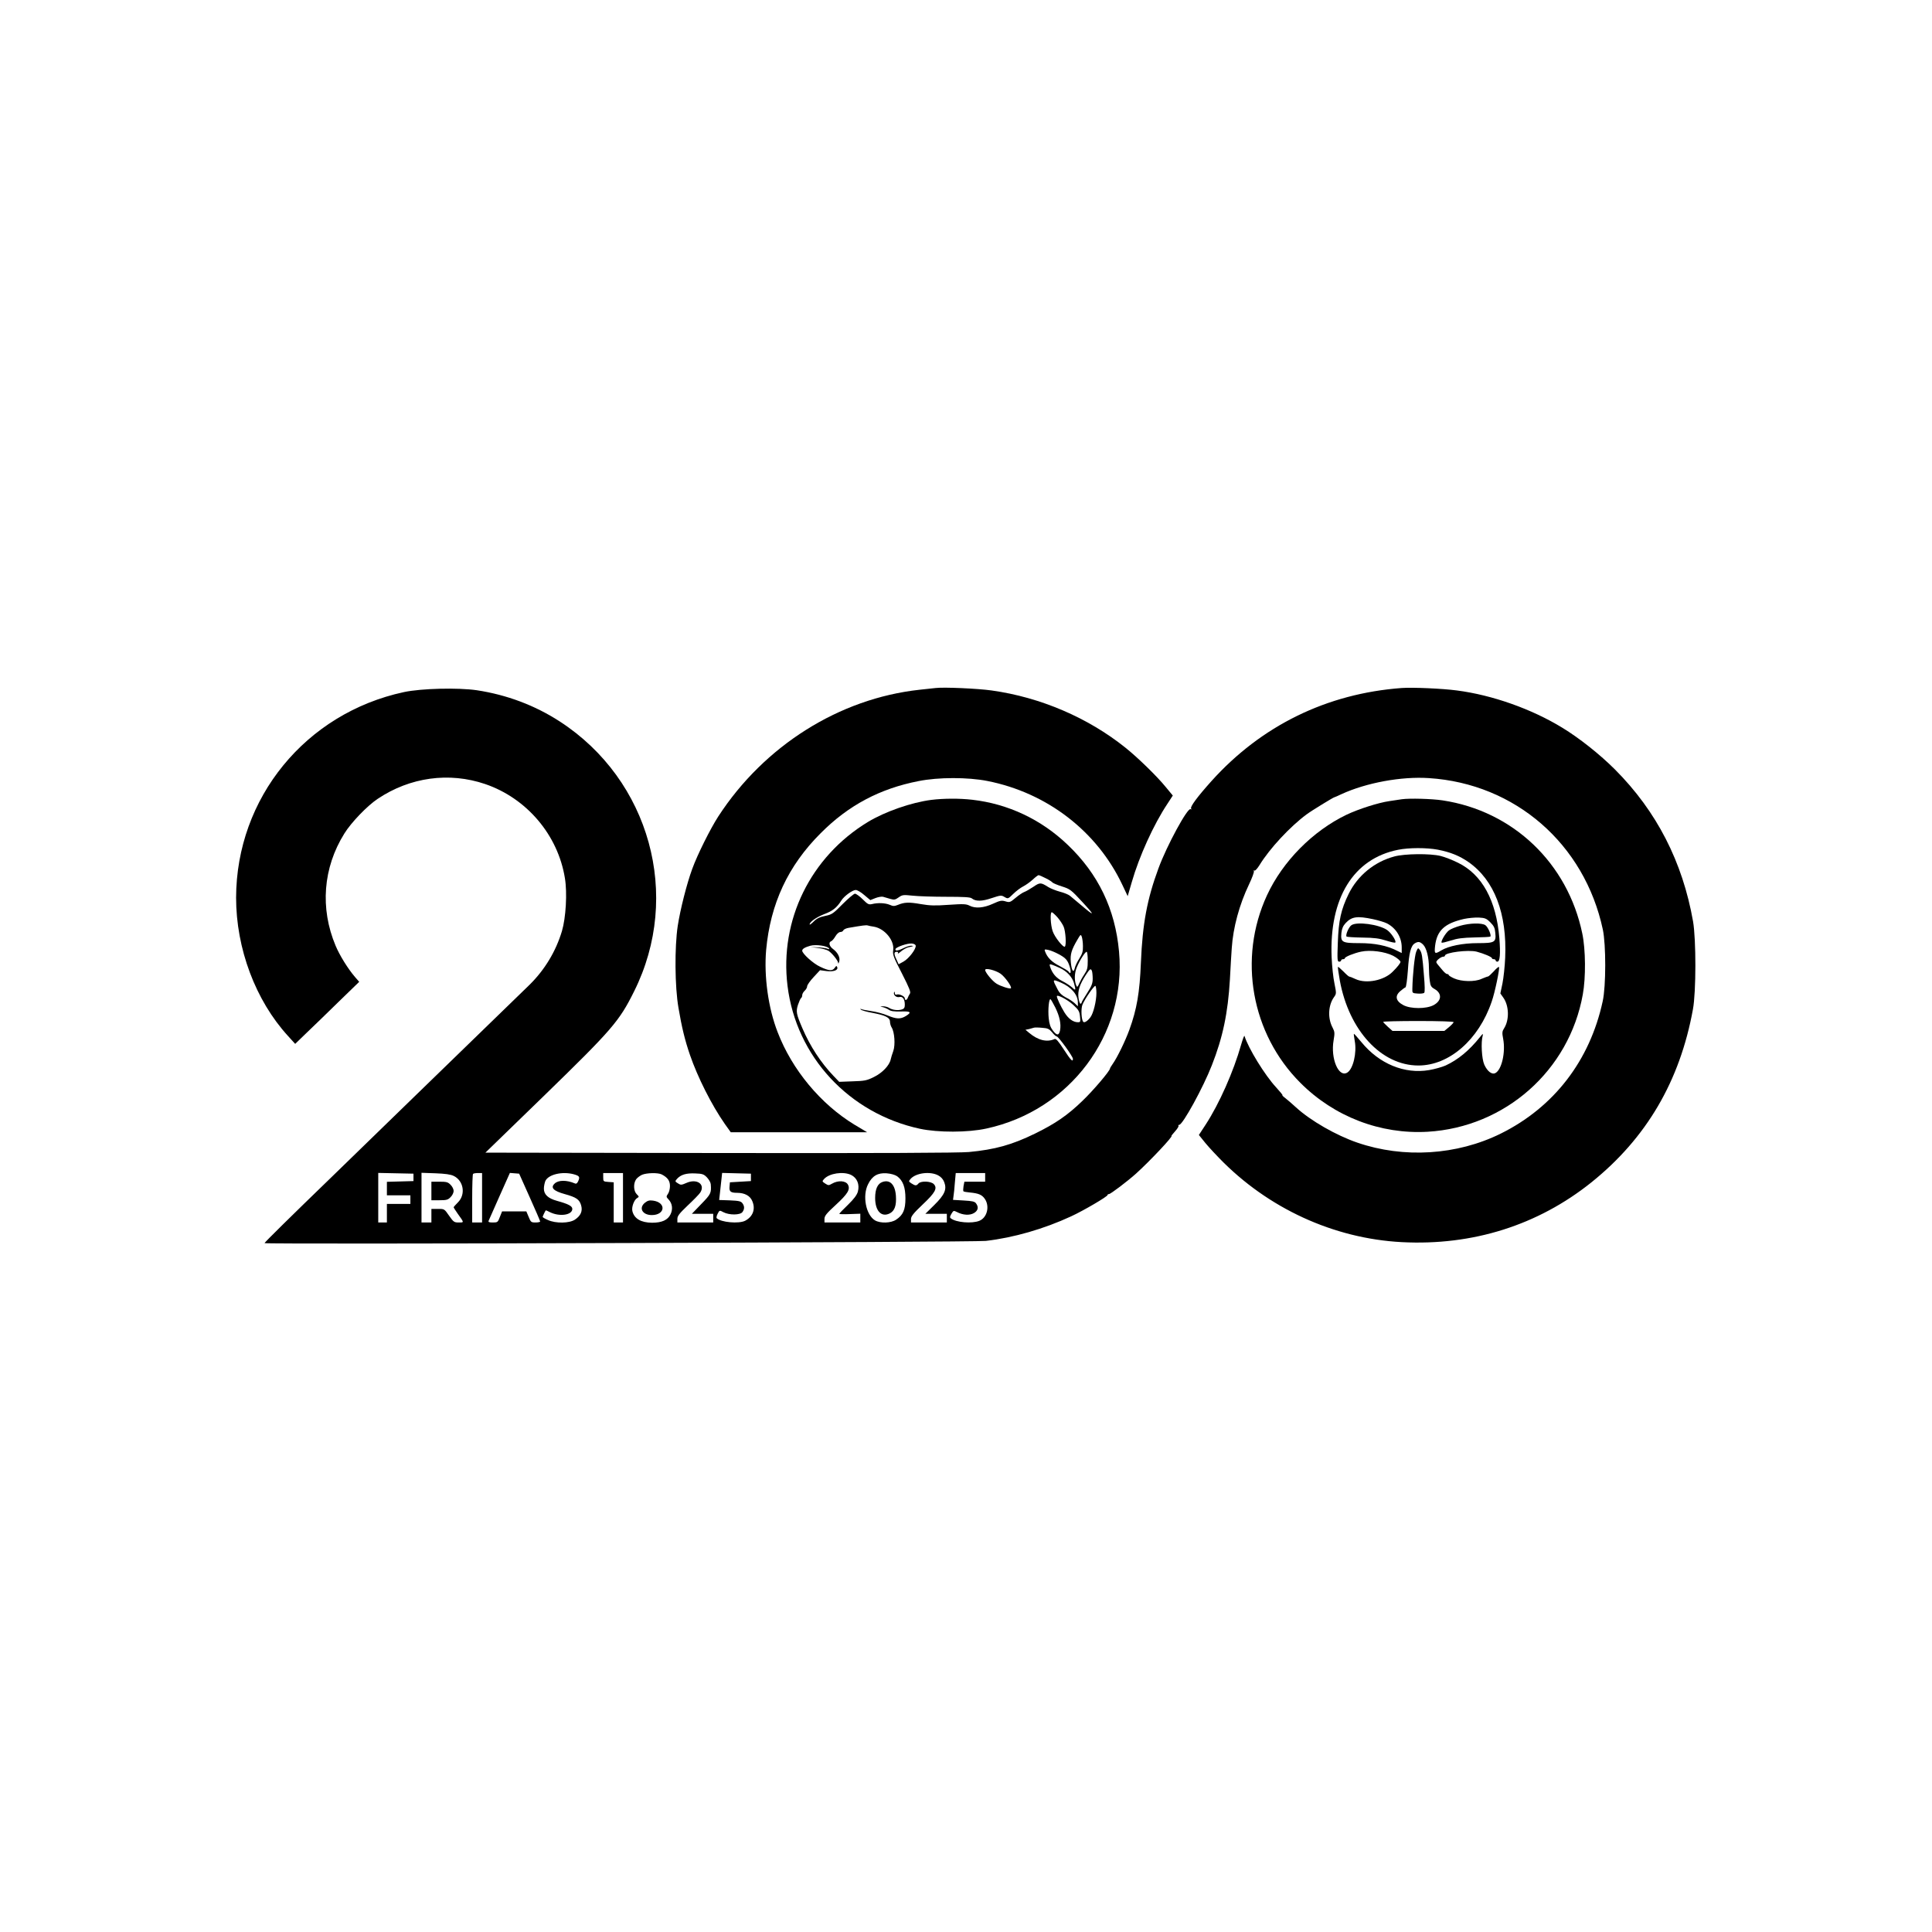 <?xml version="1.0" standalone="no"?>
<!DOCTYPE svg PUBLIC "-//W3C//DTD SVG 20010904//EN"
 "http://www.w3.org/TR/2001/REC-SVG-20010904/DTD/svg10.dtd">
<svg version="1.0" xmlns="http://www.w3.org/2000/svg"
 width="1563pt" height="1563pt" viewBox="0 0 1563 1563"
 preserveAspectRatio="xMidYMid meet">
<g transform="translate(0,1563) scale(0.1,-0.1)"
fill="#000000" stroke="none">
<path d="M7570 10064 c-19 -2 -78 -9 -130 -14 -651 -71 -1257 -453 -1629
-1025 -64 -99 -170 -311 -211 -425 -44 -120 -96 -325 -117 -460 -26 -173 -24
-493 6 -664 26 -154 51 -259 93 -381 62 -180 174 -403 282 -558 l48 -67 551 0
552 0 -102 61 c-273 166 -505 444 -622 749 -76 195 -111 450 -93 663 34 375
177 683 442 947 224 225 478 360 792 421 159 32 397 32 555 1 483 -95 889
-407 1094 -843 l42 -89 33 113 c60 209 177 467 289 635 l43 66 -58 70 c-68 84
-226 238 -325 317 -303 243 -688 408 -1082 463 -112 16 -387 28 -453 20z"/>
<path d="M11340 10064 c-607 -45 -1137 -305 -1541 -755 -112 -125 -172 -206
-163 -220 4 -7 3 -10 -4 -5 -24 15 -193 -296 -260 -479 -92 -249 -129 -448
-142 -762 -10 -245 -33 -377 -93 -543 -33 -91 -98 -225 -135 -277 -12 -17 -22
-34 -22 -37 0 -19 -136 -179 -224 -263 -120 -116 -218 -183 -381 -263 -188
-92 -325 -130 -537 -150 -77 -7 -724 -10 -2012 -8 l-1899 3 477 463 c548 533
606 600 726 842 386 773 128 1710 -601 2183 -202 131 -429 216 -672 253 -152
22 -448 15 -589 -15 -796 -171 -1356 -857 -1358 -1663 0 -412 157 -831 419
-1118 l59 -65 93 90 c52 49 168 162 259 251 l166 161 -34 39 c-56 65 -124 174
-157 253 -127 302 -102 631 71 908 55 89 185 224 269 280 262 176 579 219 870
120 337 -115 589 -413 645 -761 20 -119 8 -321 -24 -429 -49 -163 -138 -311
-260 -432 -34 -33 -219 -213 -411 -399 -193 -187 -424 -412 -515 -500 -228
-222 -485 -472 -675 -656 -335 -324 -545 -531 -545 -537 0 -11 5739 7 5835 18
226 26 471 97 691 199 100 46 294 160 294 172 0 4 5 8 12 8 13 0 150 104 218
165 112 101 304 305 287 305 -2 0 10 16 29 37 18 20 31 40 28 45 -3 4 0 8 6 8
28 0 194 302 264 482 89 226 130 423 146 694 5 99 12 213 15 254 11 166 61
351 140 516 25 52 42 100 39 106 -4 6 -3 8 4 5 6 -4 24 16 42 45 82 134 248
312 381 410 37 28 217 138 224 138 2 0 28 11 57 25 200 92 484 145 708 130
699 -45 1259 -533 1407 -1225 26 -122 26 -459 -1 -580 -104 -481 -395 -858
-825 -1071 -354 -175 -785 -202 -1160 -73 -172 59 -378 177 -496 285 -33 30
-73 65 -89 77 -16 12 -25 22 -21 22 4 0 -19 28 -51 63 -91 98 -225 316 -256
416 -2 7 -14 -25 -27 -70 -62 -219 -177 -478 -287 -647 l-55 -84 25 -31 c35
-45 69 -83 140 -157 392 -405 925 -650 1476 -679 574 -30 1102 137 1535 484
444 357 715 817 821 1400 26 140 26 563 1 710 -85 483 -294 891 -632 1230
-121 121 -287 253 -425 337 -250 153 -568 265 -853 302 -120 16 -357 26 -447
20z m-7995 -3959 l0 -30 -107 -3 -108 -3 0 -54 0 -55 95 0 95 0 0 -35 0 -35
-95 0 -95 0 0 -75 0 -75 -35 0 -35 0 0 200 0 201 143 -3 142 -3 0 -30z m325
12 c81 -39 99 -150 35 -214 -19 -19 -35 -37 -35 -40 0 -3 15 -26 33 -52 53
-74 53 -71 8 -71 -37 0 -42 4 -78 55 -38 55 -38 55 -90 55 l-53 0 0 -55 0 -55
-40 0 -40 0 0 201 0 201 113 -4 c79 -3 122 -9 147 -21z m230 -177 l0 -200 -40
0 -40 0 0 193 c0 107 3 197 7 200 3 4 21 7 40 7 l33 0 0 -200z m385 5 c47
-104 85 -193 85 -197 0 -4 -17 -8 -37 -8 -36 0 -39 3 -56 45 l-19 45 -98 0
-98 0 -18 -45 c-16 -43 -19 -45 -56 -45 -31 0 -39 3 -35 14 3 8 43 98 89 201
l83 186 37 -3 38 -3 85 -190z m357 185 c46 -13 51 -21 36 -55 -8 -18 -16 -24
-27 -19 -68 29 -135 28 -165 -2 -34 -33 -8 -59 82 -84 94 -26 119 -43 133 -90
14 -47 -2 -85 -50 -117 -45 -30 -155 -32 -218 -3 -24 10 -43 22 -43 25 0 5 19
45 25 53 1 1 17 -5 35 -15 78 -38 180 -23 180 27 0 23 -33 40 -124 65 -72 20
-106 51 -106 99 0 19 6 47 12 62 25 53 137 79 230 54z m398 -190 l0 -200 -37
0 -38 0 0 162 0 163 -42 3 c-42 3 -43 4 -43 38 l0 34 80 0 80 0 0 -200z m313
189 c48 -25 67 -51 67 -94 0 -22 -7 -51 -16 -63 -15 -22 -15 -25 5 -46 30 -32
36 -77 16 -119 -22 -47 -70 -69 -150 -69 -90 1 -144 33 -159 94 -8 33 14 92
39 106 16 9 16 11 -4 31 -26 26 -28 86 -5 120 9 13 31 29 48 37 38 16 129 18
159 3z m366 -24 c16 -17 30 -41 31 -55 6 -71 1 -81 -77 -161 l-76 -79 86 0 87
0 0 -35 0 -35 -145 0 -145 0 0 29 c0 24 16 44 83 108 46 43 92 90 102 105 43
67 -27 116 -112 78 -41 -18 -46 -18 -69 -3 -24 15 -24 16 -7 36 31 34 74 47
146 44 59 -2 71 -6 96 -32z m356 0 l0 -30 -85 -5 -85 -5 -3 -34 c-4 -40 8 -51
61 -51 61 0 106 -24 123 -67 28 -65 5 -126 -58 -159 -51 -26 -196 -13 -230 21
-4 4 0 21 8 36 15 29 15 29 47 12 46 -24 134 -24 153 1 18 25 18 47 0 72 -12
16 -29 20 -101 23 l-87 3 6 54 c3 30 9 79 12 109 l6 56 117 -3 116 -3 0 -30z
m810 20 c49 -24 71 -77 55 -136 -8 -27 -31 -58 -80 -106 -39 -37 -70 -70 -70
-73 0 -3 38 -4 85 -2 l85 3 0 -35 0 -36 -145 0 -145 0 0 29 c0 24 16 44 89
111 100 92 121 127 101 166 -18 33 -80 37 -131 7 -24 -14 -28 -14 -53 2 -26
17 -26 18 -9 37 42 46 154 63 218 33z m373 -11 c47 -35 67 -89 67 -179 0 -92
-19 -135 -75 -172 -42 -29 -128 -31 -171 -6 -74 44 -104 200 -56 293 33 67 78
93 150 88 36 -3 67 -12 85 -24z m332 7 c23 -12 40 -31 49 -55 22 -58 4 -101
-81 -185 l-72 -71 87 0 87 0 0 -35 0 -35 -145 0 -145 0 0 28 c0 21 19 46 94
117 103 97 121 132 91 165 -23 25 -106 28 -125 5 -16 -19 -25 -19 -56 1 -24
16 -24 17 -7 37 43 48 158 63 223 28z m380 -16 l0 -35 -84 0 -84 0 -7 -36 c-3
-20 -4 -39 0 -42 3 -3 25 -7 49 -9 73 -7 100 -18 124 -53 40 -60 18 -150 -44
-176 -60 -25 -189 -14 -231 19 -10 7 -9 15 4 37 16 27 18 28 44 15 49 -26 104
-29 138 -9 34 20 40 48 17 79 -11 15 -30 19 -100 23 l-86 5 4 31 c3 17 8 66
11 109 l7 77 119 0 119 0 0 -35z"/>
<path d="M3490 5995 l0 -75 65 0 c57 0 69 3 90 25 14 13 25 36 25 50 0 14 -11
37 -25 50 -21 22 -33 25 -90 25 l-65 0 0 -75z"/>
<path d="M5218 5900 c-53 -42 -21 -100 55 -100 109 0 119 102 10 117 -29 4
-44 0 -65 -17z"/>
<path d="M7140 6068 c-40 -13 -60 -57 -60 -130 0 -105 51 -159 119 -124 39 21
54 63 49 141 -6 90 -47 134 -108 113z"/>
<path d="M7535 9159 c-163 -21 -375 -95 -514 -179 -464 -282 -715 -794 -650
-1325 70 -572 497 -1033 1072 -1157 146 -31 388 -31 537 2 675 146 1134 758
1073 1432 -31 343 -168 628 -416 864 -214 205 -482 331 -772 364 -105 12 -231
11 -330 -1z m925 -634 c27 -13 51 -29 54 -34 4 -5 38 -20 76 -32 66 -21 74
-26 167 -127 104 -112 101 -120 -10 -25 -38 32 -79 66 -91 76 -12 10 -49 25
-81 33 -33 9 -76 26 -95 38 -60 38 -67 38 -121 1 -27 -18 -60 -37 -72 -41 -12
-4 -44 -25 -70 -47 -45 -38 -50 -39 -83 -29 -30 9 -43 7 -100 -19 -76 -35
-144 -40 -190 -16 -28 14 -49 15 -168 7 -112 -8 -152 -7 -228 6 -96 17 -132
15 -185 -7 -28 -11 -38 -11 -65 1 -36 15 -96 18 -143 6 -27 -6 -35 -2 -75 38
-25 25 -53 45 -63 46 -9 0 -54 -38 -100 -84 -77 -78 -87 -85 -142 -96 -44 -9
-68 -21 -92 -45 -18 -18 -33 -29 -33 -24 0 21 55 59 119 84 67 25 101 52 137
109 23 37 91 86 117 86 12 0 43 -18 69 -41 l49 -41 40 16 c23 9 51 14 63 11
11 -3 37 -11 58 -17 32 -9 40 -8 68 12 30 21 37 22 113 14 45 -5 168 -9 273
-9 142 0 195 -3 206 -13 31 -25 81 -25 160 2 73 24 79 25 105 9 28 -16 29 -15
70 25 22 22 58 49 79 60 22 11 57 36 79 56 21 20 43 36 47 36 5 0 31 -11 58
-25z m94 -315 c19 -22 43 -57 51 -77 16 -38 23 -149 10 -161 -12 -12 -83 77
-99 125 -17 50 -22 153 -7 153 5 0 25 -18 45 -40z m-1484 -77 c87 -15 167
-111 156 -190 -5 -37 2 -56 71 -189 61 -120 73 -151 64 -163 -6 -9 -14 -24
-17 -33 -7 -21 -24 -24 -24 -5 0 17 -45 38 -65 31 -10 -4 -15 0 -16 12 0 12
-3 14 -6 6 -8 -21 18 -44 43 -38 27 7 44 -17 44 -63 0 -22 -6 -32 -22 -37 -32
-11 -79 -5 -105 12 -12 8 -35 13 -50 13 -26 -2 -26 -2 -4 -6 14 -3 36 -12 50
-21 18 -13 44 -16 98 -15 81 3 91 -6 41 -37 -43 -26 -76 -25 -148 5 -33 14
-92 30 -131 35 -39 6 -76 13 -83 17 -7 4 -8 2 -1 -5 6 -6 47 -18 93 -26 105
-20 142 -38 142 -72 0 -13 6 -35 14 -47 23 -37 30 -140 13 -189 -9 -24 -18
-54 -21 -68 -10 -49 -68 -110 -136 -143 -58 -29 -75 -32 -173 -35 l-108 -4
-47 49 c-102 107 -188 239 -250 383 -50 117 -54 136 -36 192 9 26 20 51 25 54
5 3 9 13 9 23 0 10 9 26 20 36 11 10 20 26 20 36 0 10 23 43 52 74 l52 56 52
-7 c58 -7 97 7 87 32 -5 12 -8 12 -20 -6 -19 -27 -47 -25 -118 9 -55 25 -145
106 -145 130 0 15 23 28 66 40 46 12 138 -1 151 -22 4 -7 0 -8 -13 -2 -10 4
-46 9 -79 11 l-60 3 62 -8 c34 -4 73 -15 87 -24 29 -20 76 -78 77 -98 1 -8 4
-3 8 11 10 32 -10 73 -49 102 -32 23 -39 55 -15 64 8 3 23 21 34 40 12 20 28
34 40 34 10 0 21 6 24 14 3 7 23 17 44 20 111 19 139 23 153 19 8 -3 31 -7 50
-10z m1691 -157 c1 -41 -4 -61 -29 -100 -17 -26 -34 -62 -37 -78 -10 -44 -26
-21 -32 48 -6 63 5 100 54 183 25 43 27 44 35 22 4 -13 9 -46 9 -75z m-1353 4
c5 -26 -55 -105 -98 -129 l-40 -22 -19 42 c-21 45 -19 59 5 59 10 0 12 -5 8
-12 -5 -7 7 -1 25 15 18 15 45 30 59 33 43 9 49 12 24 13 -12 1 -40 -8 -62
-19 -45 -23 -72 -26 -65 -7 7 16 93 46 130 44 18 -1 31 -8 33 -17z m1154 -68
c61 -32 76 -50 93 -106 13 -41 6 -63 -10 -36 -4 6 -37 26 -73 45 -63 32 -99
67 -118 119 -6 16 -3 17 27 11 19 -4 55 -19 81 -33z m238 -53 c0 -61 -4 -76
-28 -112 -16 -23 -34 -57 -42 -75 -9 -23 -15 -30 -20 -20 -17 31 -19 87 -6
131 15 51 72 147 87 147 5 0 9 -32 9 -71z m-224 -61 c55 -25 100 -74 113 -123
16 -58 14 -62 -16 -33 -16 14 -51 37 -79 51 -50 25 -82 63 -99 117 -6 20 -4
21 17 15 12 -4 41 -16 64 -27z m-482 -45 c37 -26 95 -108 84 -118 -7 -8 -82
16 -116 37 -33 20 -92 91 -92 111 0 19 83 -2 124 -30z m740 21 c3 -9 6 -37 6
-62 0 -38 -9 -60 -45 -116 -25 -38 -45 -73 -45 -78 0 -4 -4 -8 -9 -8 -5 0 -12
22 -16 48 -7 55 9 107 59 184 34 52 41 56 50 32z m-252 -93 c84 -36 138 -98
138 -161 l0 -31 -27 26 c-16 14 -47 35 -71 46 -29 15 -50 34 -65 63 -45 85
-45 87 25 57z m288 -84 c0 -65 -24 -164 -48 -196 -22 -30 -49 -48 -58 -38 -16
16 -20 107 -7 139 20 48 96 158 105 152 4 -3 8 -29 8 -57z m-187 -97 c42 -39
50 -51 54 -92 5 -44 4 -48 -16 -48 -39 0 -78 28 -110 80 -30 49 -61 115 -61
130 0 18 87 -27 133 -70z m-145 -22 c35 -72 47 -131 38 -183 -9 -44 -26 -45
-59 -1 -19 25 -28 51 -33 99 -7 69 2 161 15 153 4 -3 22 -34 39 -68z m-26
-200 c14 -18 31 -33 37 -33 14 0 131 -162 131 -181 0 -29 -17 -12 -74 76 -45
69 -63 89 -75 84 -61 -28 -134 -10 -205 50 l-30 25 30 6 c16 4 34 9 39 11 6 2
35 2 65 -1 47 -3 58 -9 82 -37z"/>
<path d="M11340 9164 c-14 -2 -59 -9 -100 -15 -90 -13 -249 -64 -346 -110
-273 -131 -517 -377 -644 -652 -236 -511 -127 -1120 270 -1517 273 -274 648
-418 1030 -396 626 37 1145 495 1255 1111 25 135 23 364 -4 492 -118 570 -560
992 -1131 1078 -86 13 -266 18 -330 9z m292 -408 c102 -20 174 -49 248 -100
209 -146 313 -416 297 -775 -3 -69 -13 -162 -22 -207 l-17 -81 26 -37 c44 -65
47 -175 6 -242 -18 -28 -19 -38 -9 -90 20 -107 -12 -248 -63 -275 -28 -15 -65
13 -90 68 -21 47 -28 182 -13 234 5 20 1 18 -22 -11 -88 -110 -177 -183 -278
-230 -27 -12 -87 -29 -133 -37 -199 -34 -404 50 -548 226 -32 39 -59 69 -61
67 -2 -1 2 -28 7 -58 18 -95 -13 -226 -60 -255 -70 -44 -137 113 -111 261 10
59 9 69 -8 102 -41 76 -36 181 11 247 20 28 20 30 4 110 -10 45 -20 141 -23
212 -20 479 176 798 537 870 88 18 232 18 322 1z"/>
<path d="M11280 8701 c-161 -43 -296 -154 -369 -302 -62 -126 -82 -217 -88
-396 -5 -137 -4 -153 11 -153 9 0 16 5 16 10 0 6 7 10 15 10 8 0 15 3 15 8 0
11 74 41 131 53 75 16 191 1 259 -33 31 -16 60 -40 60 -50 0 -9 -25 -42 -63
-79 -69 -71 -213 -100 -300 -60 -25 12 -49 21 -53 21 -3 0 -24 18 -46 41 -22
22 -42 39 -44 37 -2 -3 5 -52 15 -109 74 -406 336 -689 636 -689 249 0 488
208 593 517 26 73 67 272 59 280 -4 3 -23 -13 -43 -36 -21 -22 -41 -41 -46
-41 -5 0 -28 -9 -52 -19 -55 -26 -163 -23 -223 4 -24 11 -43 23 -43 27 0 5 -6
8 -13 8 -7 0 -23 14 -37 31 -14 17 -31 37 -37 44 -7 8 -13 17 -13 22 0 13 38
43 55 43 8 0 15 4 15 9 0 25 188 49 256 32 57 -15 124 -43 124 -53 0 -5 7 -8
15 -8 8 0 15 -4 15 -10 0 -5 6 -10 14 -10 21 0 26 63 16 190 -25 306 -140 515
-334 610 -44 22 -108 47 -141 55 -84 21 -290 19 -375 -4z m-173 -507 c43 -9
93 -24 113 -34 74 -38 120 -113 120 -195 l0 -45 -39 19 c-80 41 -179 61 -303
61 -141 0 -153 7 -146 82 4 36 13 57 34 80 50 53 93 59 221 32z m950 -26 c29
-29 37 -46 40 -85 8 -76 -4 -83 -141 -83 -122 0 -238 -23 -298 -60 -51 -31
-55 -27 -48 38 15 125 77 182 235 218 33 7 86 12 118 11 51 -3 62 -7 94 -39z
m-543 -181 c27 -28 46 -103 46 -186 0 -32 3 -80 7 -106 5 -40 11 -51 40 -67
61 -36 56 -95 -10 -130 -59 -31 -184 -31 -243 0 -63 33 -72 75 -24 115 16 14
34 27 40 29 6 2 14 60 20 140 9 140 24 198 57 217 27 16 42 13 67 -12z m246
-626 c0 -5 -17 -23 -37 -40 l-38 -31 -210 0 -210 0 -37 33 c-21 19 -38 37 -38
40 0 4 128 7 285 7 168 0 285 -4 285 -9z"/>
<path d="M10933 8145 c-22 -15 -50 -81 -39 -92 3 -3 61 -7 128 -8 96 -1 138
-7 191 -24 38 -12 72 -20 75 -16 11 11 -34 79 -66 101 -67 46 -245 70 -289 39z"/>
<path d="M11811 8140 c-35 -10 -75 -26 -89 -37 -27 -20 -68 -90 -59 -99 3 -3
36 5 74 17 52 17 96 23 191 25 68 1 126 4 129 7 10 11 -19 77 -40 92 -29 20
-126 18 -206 -5z"/>
<path d="M11457 7930 c-12 -30 -29 -187 -31 -300 -1 -34 0 -35 43 -38 24 -2
48 1 53 6 6 6 5 59 -2 138 -13 164 -17 186 -34 210 -14 18 -15 17 -29 -16z"/>
</g>
</svg>

